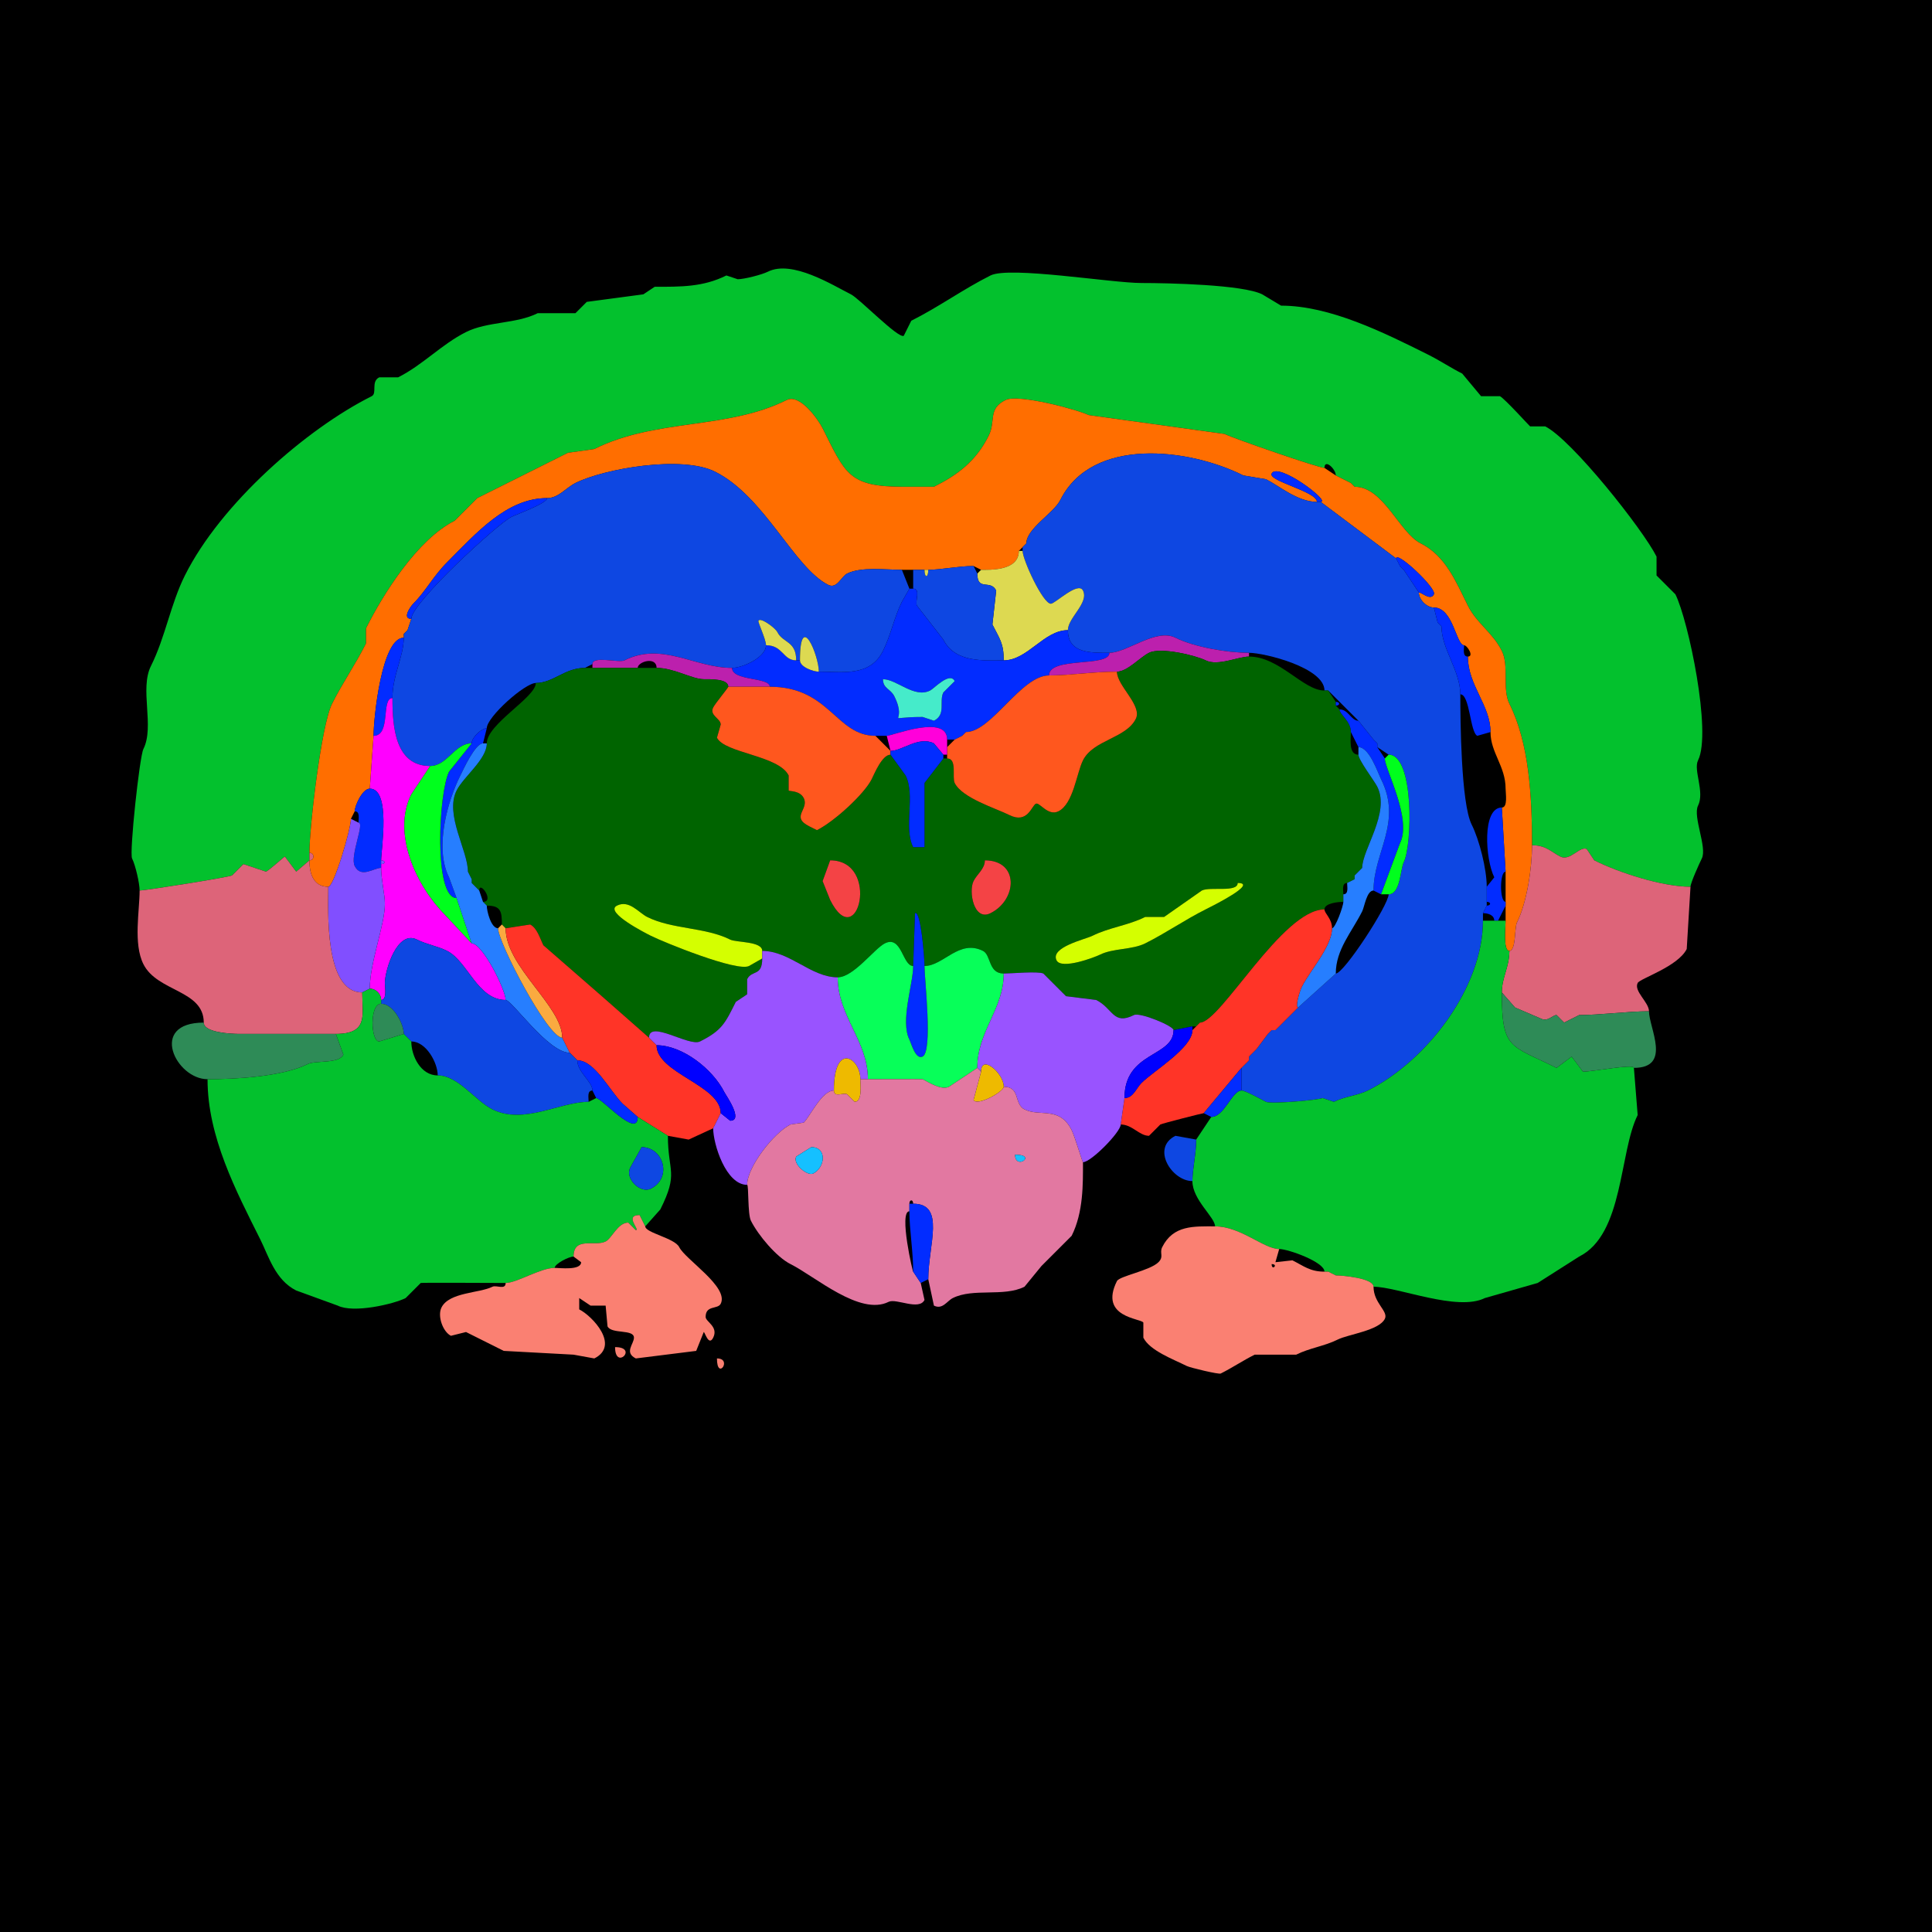 <svg xmlns="http://www.w3.org/2000/svg" xmlns:xlink="http://www.w3.org/1999/xlink" height="512" width="512">
<g>
<rect width="512" height="512" fill="#000000"  stroke-width="0" /> 
<path  fill="#03C12D" stroke-width="0" stroke="#03C12D" d = " M448 235 C448,233.981 450.389,228.722 451,227.5 452.466,224.568 448.555,216.39 450,213.5 451.821,209.858 448.705,204.089 450,201.5 453.688,194.123 447.418,164.336 444,157.5 L439,152.5 L439,147.5 C435.423,140.345 416.565,116.532 409.5,113 L405.5,113 C405.337,112.918 398.752,105.626 397.5,105 L392.5,105 L387.5,99 C384.476,97.488 381.674,95.587 378.5,94 366.664,88.082 352.396,81 339.5,81 L334.5,78 C329.376,75.438 309.698,75 302.5,75 294.578,75 267.534,70.483 262.5,73 255.329,76.585 248.736,81.382 241.5,85 L239.5,89 C237.996,89.752 227.771,79.135 225.5,78 220.732,75.616 209.93,68.785 203.5,72 201.867,72.816 197.193,74 195.5,74 L192.5,73 C186.315,76.093 180.372,76 173.5,76 L170.5,78 L155.5,80 L152.5,83 L142.5,83 C136.775,85.862 129.192,85.154 123.5,88 117.047,91.227 112.042,96.729 105.5,100 L100.5,100 C98.219,101.141 100.03,104.235 98.5,105 81.217,113.642 58.525,133.45 49,152.5 45.211,160.078 43.817,168.866 40,176.5 36.944,182.612 41.008,192.485 38,198.5 36.98,200.54 34.242,225.984 35,227.5 35.901,229.302 37,234.094 37,236 38.575,236 60.519,232.49 61.5,232 61.5,232 64.5,229 64.5,229 64.5,229 70.5,231 70.5,231 71.547,230.476 75.304,227 75.5,227 75.5,227 78.5,231 78.5,231 78.5,231 82,228 82,228 82,228 82,226 82,226 82,219.319 85.117,192.266 88,186.5 90.765,180.971 94.202,176.096 97,170.5 97,170.5 97,166.5 97,166.5 101.495,157.509 110.6,142.95 120.5,138 120.5,138 126.5,132 126.5,132 134.452,128.024 142.458,124.021 150.5,120 150.5,120 157.5,119 157.5,119 173.812,110.844 192.619,113.94 208.5,106 211.961,104.27 216.836,111.172 218,113.5 224.108,125.715 224.997,129 239.5,129 239.5,129 247.5,129 247.5,129 253.485,126.007 258.533,122.433 262,115.5 263.991,111.518 261.677,108.412 266.5,106 269.84,104.33 285.665,108.582 288.5,110 288.5,110 324.5,115 324.5,115 326.845,116.172 349.427,124 351,124 351,121.483 354,124.259 354,126 354,126 358,128 358,128 358,128 359,129 359,129 366.674,129 370.836,141.168 376.5,144 383.11,147.305 385.843,154.186 389,160.5 391.38,165.26 395.547,167.595 398,172.5 399.966,176.432 398.066,182.633 400,186.5 405.205,196.91 406,210.783 406,224 409.763,224 411.202,225.851 413.5,227 416.106,228.303 418.708,224.104 420.5,225 420.5,225 422.5,228 422.5,228 428.975,231.237 440.48,235 448,235  Z"/>

<path  fill="#FF6E00" stroke-width="0" stroke="#FF6E00" d = " M399 244 C399,245.49 398.265,252 400,252 401.781,252 401.348,245.803 402,244.5 404.627,239.245 406,230.107 406,224 406,210.783 405.205,196.91 400,186.5 398.066,182.633 399.966,176.432 398,172.5 395.547,167.595 391.38,165.26 389,160.5 385.843,154.186 383.11,147.305 376.5,144 370.836,141.168 366.674,129 359,129 359,129 358,128 358,128 358,128 354,126 354,126 354,126 351,124 351,124 349.427,124 326.845,116.172 324.5,115 324.5,115 288.5,110 288.5,110 285.665,108.582 269.84,104.33 266.5,106 261.677,108.412 263.991,111.518 262,115.5 258.533,122.433 253.485,126.007 247.5,129 247.5,129 239.5,129 239.5,129 224.997,129 224.108,125.715 218,113.5 216.836,111.172 211.961,104.27 208.5,106 192.619,113.94 173.812,110.844 157.5,119 157.5,119 150.5,120 150.5,120 142.458,124.021 134.452,128.024 126.5,132 126.5,132 120.5,138 120.5,138 110.6,142.95 101.495,157.509 97,166.5 97,166.5 97,170.5 97,170.5 94.202,176.096 90.765,180.971 88,186.5 85.117,192.266 82,219.319 82,226 83.399,226 83.399,228 82,228 82,232.383 83.584,235 87,235 88.501,235 93,219.729 93,217 93,217 94,215 94,215 94,213.578 96.033,209 98,209 98,209 99,195 99,195 99,190.426 101.124,169 107,169 107,169 107,168 107,168 107,168 108,167 108,167 108,167 109,164 109,164 106.455,164 108.825,160.675 109.5,160 112.818,156.682 114.804,152.696 118.5,149 126.232,141.268 134.272,132 145,132 148.01,132 149.998,129.251 152.5,128 160.094,124.203 180.665,120.582 189.5,125 202.626,131.563 210.443,150.472 219.5,155 221.8,156.15 222.934,152.783 224.5,152 228.217,150.142 234.569,151 239,151 239,151 242,151 242,151 242,151 245,151 245,151 245,151 246,151 246,151 249.312,151 254.038,150 258,150 258,150 260,151 260,151 262.251,151 270,151.364 270,146 270,146 271,145 271,145 271,145 272,144 272,144 272,140.081 279.268,135.964 281,132.5 289.415,115.669 314.991,118.746 329.5,126 329.5,126 335.5,127 335.5,127 339.019,128.759 343.873,133 349,133 349,130.244 336.003,127.495 337,125.5 338.606,122.289 352.786,133 350,133 350,133 370,148 370,148 370,145.834 380.797,155.906 380,157.5 379.1,159.301 376.833,157 376,157 376,158.896 378.077,161 380,161 385.12,161 385.884,171 388,171 388.813,171 390.728,174 389,174 389,181.625 395,186.908 395,194 395,199.46 399,203.067 399,209 399,210.235 399.643,214 398,214 398,214 399,231 399,231 399,231 399,239 399,239 399,239 399,240 399,240 399,240 399,244 399,244  Z"/>

<path  fill="#0E47E2" stroke-width="0" stroke="#0E47E2" d = " M329 283 C329,285.413 329,286.587 329,289 330.009,289 334.343,291.421 335.5,292 336.81,292.655 349.504,291.498 350.5,291 350.5,291 353.5,292 353.5,292 356.408,290.546 359.744,290.378 362.5,289 378.021,281.239 393,261.837 393,244 393,244 393,242 393,242 393,242 394,240 394,240 394,240 394,239 394,239 394,237.467 394,236.905 394,235 394,230.34 392.057,222.614 390,218.5 387.177,212.855 387,190.763 387,184 387,177.806 382,171.878 382,166 382,166 381,165 381,165 381,165 380,161 380,161 378.077,161 376,158.896 376,157 376,157 372,151 372,151 372,151 371,150 371,150 371,150 370,148 370,148 370,148 350,133 350,133 350,133 349,133 349,133 343.873,133 339.019,128.759 335.5,127 335.5,127 329.5,126 329.5,126 314.991,118.746 289.415,115.669 281,132.5 279.268,135.964 272,140.081 272,144 272,144 271,145 271,145 271,145 271,146 271,146 271,148.311 276.363,160 278.5,160 279.59,160 285.734,153.968 287,156.5 288.635,159.771 283,163.724 283,167 283,173.233 289.167,173 294,173 298.698,173 306.319,166.41 311.5,169 316.48,171.49 325.273,173 331,173 335.036,173 351,176.919 351,183 351,183 352,183 352,183 352,183 360,191 360,191 360,191 364,196 364,196 364,196 365,197 365,197 365,197 365,198 365,198 365,198 368,200 368,200 374.816,200 374.265,223.971 372,228.5 371.104,230.291 371.135,237 368,237 368,239.829 356.159,258 354,258 354,258 344,267 344,267 344,267 339,272 339,272 339,272 338,273 338,273 338,273 337,273 337,273 337,273 336,274 336,274 336,274 333,278 333,278 333,278 332,279 332,279 332,279 331,280 331,280 331,280 331,281 331,281 331,281 330,282 330,282 330,282 329,283 329,283  Z"/>

<path  fill="#0E47E2" stroke-width="0" stroke="#0E47E2" d = " M125 197 C120.458,197 118.542,203 114,203 104.698,203 104,192.573 104,185 104,178.972 107,174.005 107,169 107,169 107,168 107,168 107,168 108,167 108,167 108,167 109,164 109,164 109,159.795 131.903,138.798 135.5,137 136.927,136.287 145,133.389 145,132 148.01,132 149.998,129.251 152.5,128 160.094,124.203 180.665,120.582 189.5,125 202.626,131.563 210.443,150.472 219.5,155 221.8,156.15 222.934,152.783 224.5,152 228.217,150.142 234.569,151 239,151 239,151 241,156 241,156 241,156 239,159.5 239,159.5 236.997,163.506 236.059,168.383 234,172.5 230.539,179.423 223.196,178 217,178 217,173.745 212,161.538 212,175 212,175 211,175 211,175 211,169.823 207.476,170.452 206,167.5 205.45,166.401 201.496,163.507 201,164.5 200.796,164.908 203,169.393 203,171 203,174.198 196.826,177 194,177 184.053,177 175.512,169.994 165.5,175 164.013,175.743 157,173.692 157,176 157,176 155,177 155,177 149.675,177 146.608,181 142,181 139.095,181 129,190.016 129,193 127.634,193 125,195.366 125,197  Z"/>

<path  fill="#022CFF" stroke-width="0" stroke="#022CFF" d = " M349 133 L350,133 C352.786,133 338.606,122.289 337,125.5 336.003,127.495 349,130.244 349,133  Z"/>

<path  fill="#022CFF" stroke-width="0" stroke="#022CFF" d = " M145 132 C134.272,132 126.232,141.268 118.5,149 114.804,152.696 112.818,156.682 109.5,160 108.825,160.675 106.455,164 109,164 109,159.795 131.903,138.798 135.5,137 136.927,136.287 145,133.389 145,132  Z"/>

<path  fill="#DDD951" stroke-width="0" stroke="#DDD951" d = " M283 167 C276.629,167 272.351,175 266,175 266,170.373 264.864,169.229 263,165.5 263,165.5 264,156.5 264,156.5 262.476,153.451 259,156.784 259,152 259,152 260,151 260,151 262.251,151 270,151.364 270,146 270,146 271,146 271,146 271,148.311 276.363,160 278.5,160 279.59,160 285.734,153.968 287,156.5 288.635,159.771 283,163.724 283,167  Z"/>

<path  fill="#022CFF" stroke-width="0" stroke="#022CFF" d = " M372 151 L376,157 C376.833,157 379.1,159.301 380,157.5 380.797,155.906 370,145.834 370,148 370,148 371,150 371,150 371,150 372,151 372,151  Z"/>

<path  fill="#0E47E2" stroke-width="0" stroke="#0E47E2" d = " M242 156 C244.064,156 242.426,159.353 243,160.5 L250,169.5 C253.111,175.722 260.829,175 266,175 266,170.373 264.864,169.229 263,165.5 263,165.5 264,156.5 264,156.5 262.476,153.451 259,156.784 259,152 259,152 258,150 258,150 254.038,150 249.312,151 246,151 246,153.212 245,153.212 245,151 245,151 242,151 242,151 242,151 242,156 242,156  Z"/>

<path  fill="#FF6E00" stroke-width="0" stroke="#FF6E00" d = " M371 150 L372,151 C372,151 371,150 371,150  Z"/>

<path  fill="#DDD951" stroke-width="0" stroke="#DDD951" d = " M245 151 L246,151 C246,153.212 245,153.212 245,151  Z"/>

<path  fill-rule="evenodd" fill="#022CFF" stroke-width="0" stroke="#022CFF" d = " M234 180 C234,182.477 236.011,182.522 237,184.5 240.898,192.297 233.363,190 244.5,190 L247.5,191 C250.797,189.351 248.798,185.904 250,183.5 L253,180.5 C251.714,177.928 247.531,182.485 246.5,183 242.252,185.124 237.657,180 234,180  M251 196 L253,196 C253,196 255,195 255,195 255,195 256,194 256,194 262.749,194 270.597,179 278,179 278,173.927 294,176.91 294,173 289.167,173 283,173.233 283,167 276.629,167 272.351,175 266,175 260.829,175 253.111,175.722 250,169.5 250,169.5 243,160.5 243,160.5 242.426,159.353 244.064,156 242,156 242,156 241,156 241,156 241,156 239,159.5 239,159.5 236.997,163.506 236.059,168.383 234,172.5 230.539,179.423 223.196,178 217,178 215.592,178 212,176.803 212,175 212,175 211,175 211,175 207.451,175 207.535,171 203,171 203,174.198 196.826,177 194,177 194,180.551 204,179.382 204,182 219.895,182 221.532,195 232,195 232,195 235,195 235,195 236.486,195 251,189.128 251,196  Z"/>

<path  fill="#022CFF" stroke-width="0" stroke="#022CFF" d = " M387 184 C389.555,184 389.547,194.023 391.5,195 L395,194 C395,186.908 389,181.625 389,174 387.527,174 388,172.048 388,171 385.884,171 385.12,161 380,161 380,161 381,165 381,165 381,165 382,166 382,166 382,171.878 387,177.806 387,184  Z"/>

<path  fill="#DDD951" stroke-width="0" stroke="#DDD951" d = " M203 171 C207.535,171 207.451,175 211,175 211,169.823 207.476,170.452 206,167.5 205.45,166.401 201.496,163.507 201,164.5 200.796,164.908 203,169.393 203,171  Z"/>

<path  fill="#022CFF" stroke-width="0" stroke="#022CFF" d = " M108 167 L107,168 C107,168 108,167 108,167  Z"/>

<path  fill="#DDD951" stroke-width="0" stroke="#DDD951" d = " M212 175 C212,176.803 215.592,178 217,178 217,173.745 212,161.538 212,175  Z"/>

<path  fill="#022CFF" stroke-width="0" stroke="#022CFF" d = " M104 185 C100.932,185 103.71,195 99,195 99,190.426 101.124,169 107,169 107,174.005 104,178.972 104,185  Z"/>

<path  fill="#BC20AD" stroke-width="0" stroke="#BC20AD" d = " M296 178 C289.715,178 283.558,179 278,179 278,173.927 294,176.91 294,173 298.698,173 306.319,166.41 311.5,169 316.48,171.49 325.273,173 331,173 331,173 331,174 331,174 328.176,174 322.732,176.616 319.5,175 316.914,173.707 307.616,171.442 304.5,173 302.06,174.22 298.761,178 296,178  Z"/>

<path  fill="#BC20AD" stroke-width="0" stroke="#BC20AD" d = " M193 182 C196.838,182 200.162,182 204,182 204,179.382 194,180.551 194,177 184.053,177 175.512,169.994 165.5,175 164.013,175.743 157,173.692 157,176 157,176 157,177 157,177 161.374,177 165.563,177 169,177 169,175.334 174,173.865 174,177 178.591,177 183.434,180 186.5,180 188.203,180 193,179.857 193,182  Z"/>

<path  fill-rule="evenodd" fill="#006400" stroke-width="0" stroke="#006400" d = " M328 234 C328,236.606 320.715,234.892 318.5,236 L308.5,243 L303.5,243 C298.992,245.254 293.918,245.791 289.5,248 287.663,248.918 278.255,251.009 280,254.5 281.278,257.056 290.157,253.671 291.5,253 294.964,251.268 300.026,251.737 303.5,250 309.012,247.244 314.064,243.718 319.5,241 321.182,240.159 333.582,234 328,234  M261 228 C261,230.27 258.936,231.627 258,233.5 256.646,236.208 258.044,244.228 262.5,242 269.622,238.439 270.128,228 261,228  M220 228 L218,233.5 L220,238.5 C227.299,253.098 233.458,228 220,228  M316 272 L317,272 C317,272 318,271 318,271 323.423,271 339.854,241 351,241 351,239.362 354.576,239 356,239 356,239 356,237 356,237 356,235.952 355.527,234 357,234 357,234 359,233 359,233 359,233 359,232 359,232 359,232 360,231 360,231 360,231 361,230 361,230 361,225.128 368.45,215.4 365,208.5 364.207,206.914 360,201.406 360,200 357.302,200 358,195.745 358,194 358,191.085 355,189.349 355,188 355,188 354,187 354,187 354,187 354,186 354,186 354,186 352,183 352,183 352,183 351,183 351,183 345.379,183 339.082,174 331,174 328.176,174 322.732,176.616 319.5,175 316.914,173.707 307.616,171.442 304.5,173 302.06,174.22 298.761,178 296,178 296,181.735 302.776,186.948 301,190.5 298.398,195.703 289.719,196.062 287,201.5 285.307,204.885 284.464,213.018 280.5,215 277.706,216.397 275.506,212.497 274.5,213 273.39,213.555 272.318,218.409 267.5,216 263.889,214.194 255.004,211.508 253,207.5 252.254,206.007 253.729,201 251,201 251,201 250,201 250,201 250,201 245,207.5 245,207.5 245,207.5 245,216.5 245,216.5 245,216.5 245,224.5 245,224.5 245,224.5 242,224.5 242,224.5 239.39,219.28 242.666,210.832 240,205.5 240,205.5 236,200 236,200 233.768,200 231.724,205.052 231,206.5 229.049,210.401 221.171,217.665 216.5,220 216.5,220 214.5,219 214.5,219 209.408,216.454 214.502,214.505 213,211.5 211.972,209.444 209.121,209.743 209,209.5 209,209.5 209,205.5 209,205.5 206.332,200.165 192.059,199.618 190,195.5 190,195.5 191,192 191,192 191,190.398 187.942,189.616 189,187.5 189.571,186.357 193,182.276 193,182 193,179.857 188.203,180 186.5,180 183.434,180 178.591,177 174,177 174,177 169,177 169,177 165.563,177 161.374,177 157,177 157,177 155,177 155,177 149.675,177 146.608,181 142,181 142,184.812 129,191.881 129,197 129,201.245 122.854,205.793 121,209.5 117.805,215.889 124,225.391 124,231 124,231 125,233 125,233 125,233 125,234 125,234 125,234 126,235 126,235 126,235 127,236 127,236 127,233.181 131.208,239 128,239 128,239 129,240 129,240 132.766,240 133,241.59 133,245 133,245 134,246 134,246 134,246 140.5,245 140.5,245 142.351,245.925 143.099,248.697 144,250.5 144,250.5 159.5,264 159.5,264 159.5,264 172,275 172,275 172,270.156 182.622,277.439 185.5,276 191.341,273.079 192.169,271.162 195,265.5 195,265.5 198,263.5 198,263.5 198,263.5 198,259.5 198,259.5 199.267,256.966 202,258.851 202,254 202,254 198.5,256 198.5,256 195.283,257.608 175.819,249.659 172.5,248 171.243,247.371 160.062,241.719 163.5,240 166.732,238.384 169.262,241.881 171.5,243 178.141,246.32 186.861,245.681 193.5,249 195.117,249.809 202,249.405 202,252 209.301,252 214.919,259 222,259 226.196,259 231.716,251.392 234.5,250 238.984,247.758 239.164,256 242,256 242,256 242.5,242 242.5,242 244.03,241.235 245,253.934 245,256 250.004,256 254.158,248.829 260.5,252 262.684,253.092 261.872,258 266,258 267.878,258 275.175,257.337 276.5,258 276.5,258 282.5,264 282.5,264 282.5,264 290.5,265 290.5,265 295.005,267.252 294.961,271.769 300.5,269 302.11,268.195 311,271.895 311,273 311,273 316,272 316,272  Z"/>

<path  fill="#FF571E" stroke-width="0" stroke="#FF571E" d = " M251 200 L251,201 C253.729,201 252.254,206.007 253,207.5 255.004,211.508 263.889,214.194 267.5,216 272.318,218.409 273.39,213.555 274.5,213 275.506,212.497 277.706,216.397 280.5,215 284.464,213.018 285.307,204.885 287,201.5 289.719,196.062 298.398,195.703 301,190.5 302.776,186.948 296,181.735 296,178 289.715,178 283.558,179 278,179 270.597,179 262.749,194 256,194 256,194 255,195 255,195 255,195 253,196 253,196 253,196 251,198 251,198 251,198 251,200 251,200  Z"/>

<path  fill="#45EBCA" stroke-width="0" stroke="#45EBCA" d = " M234 180 C234,182.477 236.011,182.522 237,184.5 240.898,192.297 233.363,190 244.5,190 L247.5,191 C250.797,189.351 248.798,185.904 250,183.5 L253,180.5 C251.714,177.928 247.531,182.485 246.5,183 242.252,185.124 237.657,180 234,180  Z"/>

<path  fill="#FF571E" stroke-width="0" stroke="#FF571E" d = " M236 199 L236,200 C233.768,200 231.724,205.052 231,206.5 229.049,210.401 221.171,217.665 216.5,220 216.5,220 214.5,219 214.5,219 209.408,216.454 214.502,214.505 213,211.5 211.972,209.444 209.121,209.743 209,209.5 209,209.5 209,205.5 209,205.5 206.332,200.165 192.059,199.618 190,195.5 190,195.5 191,192 191,192 191,190.398 187.942,189.616 189,187.5 189.571,186.357 193,182.276 193,182 196.838,182 200.162,182 204,182 219.895,182 221.532,195 232,195 232,195 236,199 236,199  Z"/>

<path  fill="#FF00FF" stroke-width="0" stroke="#FF00FF" d = " M101 265 C102.614,265 102,261.69 102,260.5 102,257.097 105.261,246.381 110.5,249 113.07,250.285 115.89,250.695 118.5,252 123.929,254.715 126.544,265 134,265 134,262.343 127.879,250 125,250 125,250 118,242.5 118,242.5 110.296,234.796 103.838,220.824 109,210.5 109,210.5 114,203 114,203 104.698,203 104,192.573 104,185 100.932,185 103.71,195 99,195 99,195 98,209 98,209 103.646,209 101,225.26 101,228 102.186,228 102.186,229 101,229 101,229 101,230 101,230 101,233.099 102,237.064 102,239.5 102,245.176 98,254.994 98,262 99.539,262 101,263.342 101,265  Z"/>

<path  fill="#022CFF" stroke-width="0" stroke="#022CFF" d = " M354 186 C355.186,186 355.186,187 354,187 354,187 354,186 354,186  Z"/>

<path  fill="#022CFF" stroke-width="0" stroke="#022CFF" d = " M364 236 L366,237 C366,237 371,223.5 371,223.5 374.27,216.961 367,203.861 367,201 367,201 365,198 365,198 365,198 365,197 365,197 365,197 364,196 364,196 364,196 360,191 360,191 358.053,191 357.364,188 355,188 355,189.349 358,191.085 358,194 358,194 360,198 360,198 362.892,198 365.115,204.729 366,206.5 371.715,217.929 364,225.887 364,236  Z"/>

<path  fill="#FF00DA" stroke-width="0" stroke="#FF00DA" d = " M250 200 L251,200 C251,200 251,198 251,198 251,198 251,196 251,196 251,189.128 236.486,195 235,195 235,195 236,199 236,199 239.089,199 243.477,194.989 247.5,197 247.5,197 250,200 250,200  Z"/>

<path  fill="#022CFF" stroke-width="0" stroke="#022CFF" d = " M128 197 C125.942,197 122.791,203.918 122,205.5 118.69,212.12 115.025,224.551 119,232.5 L121,238 C114.868,238 116.227,210.046 119,204.5 119,204.5 125,197 125,197 125,195.366 127.634,193 129,193 129,193 128,197 128,197  Z"/>

<path  fill="#00FF1D" stroke-width="0" stroke="#00FF1D" d = " M121 238 L125,250 C125,250 118,242.5 118,242.5 110.296,234.796 103.838,220.824 109,210.5 109,210.5 114,203 114,203 118.542,203 120.458,197 125,197 125,197 119,204.5 119,204.5 116.227,210.046 114.868,238 121,238  Z"/>

<path  fill="#267EFF" stroke-width="0" stroke="#267EFF" d = " M149 275 L151,279 C145.258,279 135.65,265 134,265 134,262.343 127.879,250 125,250 125,250 121,238 121,238 121,238 119,232.5 119,232.5 115.025,224.551 118.69,212.12 122,205.5 122.791,203.918 125.942,197 128,197 128,197 129,197 129,197 129,201.245 122.854,205.793 121,209.5 117.805,215.889 124,225.391 124,231 124,231 125,233 125,233 125,233 125,234 125,234 125,234 126,235 126,235 126,235 127,236 127,236 127,236 128,239 128,239 128,239 129,240 129,240 129,241.402 130.11,246 132,246 132,249.768 145.184,275 149,275  Z"/>

<path  fill="#022CFF" stroke-width="0" stroke="#022CFF" d = " M250 200 L250,201 C250,201 245,207.5 245,207.5 245,207.5 245,216.5 245,216.5 245,216.5 245,224.5 245,224.5 245,224.5 242,224.5 242,224.5 239.39,219.28 242.666,210.832 240,205.5 240,205.5 236,200 236,200 236,200 236,199 236,199 239.089,199 243.477,194.989 247.5,197 247.5,197 250,200 250,200  Z"/>

<path  fill="#267EFF" stroke-width="0" stroke="#267EFF" d = " M354 258 L344,267 C343.16,267 344.383,262.733 345,261.5 347.108,257.285 353,250.779 353,246 353.886,246 356,240.176 356,239 356,239 356,237 356,237 357.473,237 357,235.048 357,234 357,234 359,233 359,233 359,233 359,232 359,232 359,232 360,231 360,231 360,231 361,230 361,230 361,225.128 368.45,215.4 365,208.5 364.207,206.914 360,201.406 360,200 360,200 360,198 360,198 362.892,198 365.115,204.729 366,206.5 371.715,217.929 364,225.887 364,236 362.184,236 361.608,240.284 361,241.5 358.235,247.029 354,251.633 354,258  Z"/>

<path  fill="#00FF1D" stroke-width="0" stroke="#00FF1D" d = " M366 237 L368,237 C371.135,237 371.104,230.291 372,228.5 374.265,223.971 374.816,200 368,200 368,200 367,201 367,201 367,203.861 374.27,216.961 371,223.5 371,223.5 366,237 366,237  Z"/>

<path  fill="#022CFF" stroke-width="0" stroke="#022CFF" d = " M101 229 L101,230 C99.057,230 95.672,232.844 94,229.5 92.671,226.841 96.748,218 95,218 95,216.952 95.473,215 94,215 94,213.578 96.033,209 98,209 103.646,209 101,225.26 101,228 101,228 101,229 101,229  Z"/>

<path  fill="#022CFF" stroke-width="0" stroke="#022CFF" d = " M396 244 L397,244 C397,244 399,240 399,240 399,240 399,239 399,239 397.387,239 397.387,231 399,231 399,231 398,214 398,214 392.724,214 393.613,227.726 396,232.5 396,232.5 394,235 394,235 394,236.905 394,237.467 394,239 395.186,239 395.186,240 394,240 394,240 393,242 393,242 394.238,242 396,242.423 396,244  Z"/>

<path  fill="#814FFF" stroke-width="0" stroke="#814FFF" d = " M98 262 L96,263 C85.859,263 87,241.06 87,235 88.501,235 93,219.729 93,217 93,217 95,218 95,218 96.748,218 92.671,226.841 94,229.5 95.672,232.844 99.057,230 101,230 101,233.099 102,237.064 102,239.5 102,245.176 98,254.994 98,262  Z"/>

<path  fill="#DD6479" stroke-width="0" stroke="#DD6479" d = " M398 263 L401.5,267 L408.5,270 C410.119,270.81 411.501,269 412.5,269 L414.5,271 L418.5,269 C424.148,269 431.262,268 437,268 437,265.6 432.909,262.682 434,260.5 434.595,259.31 444.662,256.177 447,251.5 447,251.5 448,235 448,235 440.48,235 428.975,231.237 422.5,228 422.5,228 420.5,225 420.5,225 418.708,224.104 416.106,228.303 413.5,227 411.202,225.851 409.763,224 406,224 406,230.107 404.627,239.245 402,244.5 401.348,245.803 401.781,252 400,252 400,256.296 398,259.018 398,263  Z"/>

<path  fill="#DD6479" stroke-width="0" stroke="#DD6479" d = " M82 226 C83.399,226 83.399,228 82,228 82,228 82,226 82,226  Z"/>

<path  fill="#DD6479" stroke-width="0" stroke="#DD6479" d = " M54 271 C54,273.705 61.435,274 63.5,274 72.868,274 79.373,274 89,274 97.717,274 96,268.955 96,263 85.859,263 87,241.06 87,235 83.584,235 82,232.383 82,228 82,228 78.5,231 78.5,231 78.5,231 75.5,227 75.5,227 75.304,227 71.547,230.476 70.5,231 70.5,231 64.5,229 64.5,229 64.5,229 61.5,232 61.5,232 60.519,232.49 38.575,236 37,236 37,241.344 35.284,250.067 38,255.5 41.696,262.892 54,262.31 54,271  Z"/>

<path  fill="#814FFF" stroke-width="0" stroke="#814FFF" d = " M101 228 C102.186,228 102.186,229 101,229 101,229 101,228 101,228  Z"/>

<path  fill="#F44345" stroke-width="0" stroke="#F44345" d = " M220 228 L218,233.5 L220,238.5 C227.299,253.098 233.458,228 220,228  Z"/>

<path  fill="#F44345" stroke-width="0" stroke="#F44345" d = " M261 228 C261,230.27 258.936,231.627 258,233.5 256.646,236.208 258.044,244.228 262.5,242 269.622,238.439 270.128,228 261,228  Z"/>

<path  fill="#D4FF00" stroke-width="0" stroke="#D4FF00" d = " M328 234 C328,236.606 320.715,234.892 318.5,236 L308.5,243 L303.5,243 C298.992,245.254 293.918,245.791 289.5,248 287.663,248.918 278.255,251.009 280,254.5 281.278,257.056 290.157,253.671 291.5,253 294.964,251.268 300.026,251.737 303.5,250 309.012,247.244 314.064,243.718 319.5,241 321.182,240.159 333.582,234 328,234  Z"/>

<path  fill="#D4FF00" stroke-width="0" stroke="#D4FF00" d = " M202 252 L202,254 C202,254 198.5,256 198.5,256 195.283,257.608 175.819,249.659 172.5,248 171.243,247.371 160.062,241.719 163.5,240 166.732,238.384 169.262,241.881 171.5,243 178.141,246.32 186.861,245.681 193.5,249 195.117,249.809 202,249.405 202,252  Z"/>

<path  fill="#FF3427" stroke-width="0" stroke="#FF3427" d = " M319 295 C318.686,295 308.1,297.7 307.5,298 L304.5,301 C301.918,301 300.046,298 297,298 297,298 298,291 298,291 300.322,291 301.062,288.438 302.5,287 305.761,283.739 316,277.692 316,273 316,273 317,272 317,272 317,272 318,271 318,271 323.423,271 339.854,241 351,241 351,242.087 353,243.433 353,246 353,250.779 347.108,257.285 345,261.5 344.383,262.733 343.16,267 344,267 344,267 339,272 339,272 339,272 338,273 338,273 338,273 337,273 337,273 337,273 336,274 336,274 336,274 333,278 333,278 333,278 332,279 332,279 332,279 331,280 331,280 331,280 331,281 331,281 331,281 330,282 330,282 330,282 329,283 329,283 329,283 319,295 319,295  Z"/>

<path  fill="#022CFF" stroke-width="0" stroke="#022CFF" d = " M242 256 C242,260.813 238.527,270.555 241,275.5 241.463,276.426 242.63,280.935 244.5,280 247.262,278.619 245,259.47 245,256 245,253.934 244.03,241.235 242.5,242 242.5,242 242,256 242,256  Z"/>

<path  fill="#03C12D" stroke-width="0" stroke="#03C12D" d = " M354 338 C355.717,338 364,338.705 364,341 370.408,341 386.206,347.647 393.5,344 393.5,344 407.5,340 407.5,340 407.5,340 418.5,333 418.5,333 430.318,327.091 429.08,305.341 434,295.5 434,295.5 433,283 433,283 433,281.862 422.192,284 419.5,284 419.5,284 416.5,280 416.5,280 416.5,280 412.5,283 412.5,283 400.198,276.849 398,278.264 398,263 398,259.018 400,256.296 400,252 398.265,252 399,245.49 399,244 399,244 397,244 397,244 397,244 396,244 396,244 396,244 393,244 393,244 393,261.837 378.021,281.239 362.5,289 359.744,290.378 356.408,290.546 353.5,292 353.5,292 350.5,291 350.5,291 349.504,291.498 336.81,292.655 335.5,292 334.343,291.421 330.009,289 329,289 326.502,289 324.471,296 321,296 321,296 317,302 317,302 317,305.806 316,309.751 316,313 316,317.98 322,322.571 322,325 328.837,325 334.933,331 339,331 341.359,331 351,334.438 351,337 351,337 352,337 352,337 352,337 354,338 354,338  Z"/>

<path  fill="#FAAA40" stroke-width="0" stroke="#FAAA40" d = " M134 246 C134,256.265 149,266.608 149,275 145.184,275 132,249.768 132,246 132,246 133,245 133,245 133,245 134,246 134,246  Z"/>

<path  fill="#FF3427" stroke-width="0" stroke="#FF3427" d = " M189 299 L182.5,302 L177,301 C177,301 169,296 169,296 169,296 165,292.5 165,292.5 161.558,289.058 157.587,281 153,281 153,281 152,280 152,280 152,280 151,279 151,279 151,279 149,275 149,275 149,266.608 134,256.265 134,246 134,246 140.5,245 140.5,245 142.351,245.925 143.099,248.697 144,250.5 144,250.5 159.5,264 159.5,264 159.5,264 172,275 172,275 172,275 174,277 174,277 174,284.382 191,287.618 191,295 191,295 189,299 189,299  Z"/>

<path  fill="#0E47E2" stroke-width="0" stroke="#0E47E2" d = " M157 289 C155.527,289 156,290.952 156,292 148.294,292 138.807,298.154 130.5,294 125.865,291.682 121.413,285 116,285 116,281.66 112.941,276 109,276 109,276 107,274 107,274 107,271.361 104.262,266 101,266 101,266 101,265 101,265 102.614,265 102,261.69 102,260.5 102,257.097 105.261,246.381 110.5,249 113.07,250.285 115.89,250.695 118.5,252 123.929,254.715 126.544,265 134,265 135.65,265 145.258,279 151,279 151,279 152,280 152,280 152,280 153,281 153,281 153,284.137 157,286.591 157,289  Z"/>

<path  fill="#07FF59" stroke-width="0" stroke="#07FF59" d = " M259 283 L251.5,288 C249.45,289.025 246.047,286.773 244.5,286 244.387,285.943 231.213,286 230,286 230,275.828 222,269.344 222,259 226.196,259 231.716,251.392 234.5,250 238.984,247.758 239.164,256 242,256 242,260.813 238.527,270.555 241,275.5 241.463,276.426 242.63,280.935 244.5,280 247.262,278.619 245,259.47 245,256 250.004,256 254.158,248.829 260.5,252 262.684,253.092 261.872,258 266,258 266,267.49 259,273.297 259,283  Z"/>

<path  fill="#9953FF" stroke-width="0" stroke="#9953FF" d = " M189 299 C189,303.222 192.382,314 198,314 198,309.304 204.991,300.255 209.5,298 209.5,298 213,297.5 213,297.5 214.735,295.765 217.806,289 221,289 221,275.97 228,280.361 228,286 228,286 230,286 230,286 230,275.828 222,269.344 222,259 214.919,259 209.301,252 202,252 202,252 202,254 202,254 202,258.851 199.267,256.966 198,259.5 198,259.5 198,263.5 198,263.5 198,263.5 195,265.5 195,265.5 192.169,271.162 191.341,273.079 185.5,276 182.622,277.439 172,270.156 172,275 172,275 174,277 174,277 180.777,277 188.853,283.206 192,289.5 192.368,290.236 197.162,297 193.5,297 193.5,297 191,295 191,295 191,295 189,299 189,299  Z"/>

<path  fill="#9953FF" stroke-width="0" stroke="#9953FF" d = " M297 298 C297,300.007 289.135,308 287,308 286.831,308 284.859,301.218 284,299.5 280.77,293.041 275.624,296.062 271.5,294 268.665,292.582 270.465,288 266,288 266,284.401 260,279.295 260,284 260,284 259,283 259,283 259,273.297 266,267.49 266,258 267.878,258 275.175,257.337 276.5,258 276.5,258 282.5,264 282.5,264 282.5,264 290.5,265 290.5,265 295.005,267.252 294.961,271.769 300.5,269 302.11,268.195 311,271.895 311,273 311,280.217 298,278.577 298,291 298,291 297,298 297,298  Z"/>

<path  fill-rule="evenodd" fill="#03C12D" stroke-width="0" stroke="#03C12D" d = " M170 304 C170,304.208 167.523,308.454 167,309.5 165.589,312.323 169.677,316.411 172.5,315 178.175,312.163 175.894,304 170,304  M147 336 C143.206,336 136.945,340 134,340 132.104,340 111.729,339.886 111.5,340 111.5,340 107.5,344 107.5,344 104.255,345.623 93.671,348.086 89.5,346 89.5,346 78.5,342 78.5,342 72.93,339.215 71.169,332.839 69,328.5 62.588,315.676 55,301.285 55,286 62.005,286 74.738,285.381 81.5,282 83.635,280.933 89.751,281.998 91,279.5 91,279.5 89,274 89,274 97.717,274 96,268.955 96,263 96,263 98,262 98,262 99.539,262 101,263.342 101,265 101,265 101,266 101,266 97.9,266 98.232,276 100.5,276 100.5,276 107,274 107,274 107,274 109,276 109,276 109,279.857 111.505,285 116,285 121.413,285 125.865,291.682 130.5,294 138.807,298.154 148.294,292 156,292 156,292 158,291 158,291 159.511,291 169,301.91 169,296 169,296 177,301 177,301 177,310.671 179.893,310.714 175,320.5 175,320.5 171,325 171,325 171,325 169.5,322 169.5,322 165.298,322 169.708,326 168.5,326 168.5,326 166.5,324 166.5,324 163.726,324 162.143,328.179 160.5,329 157.624,330.438 152,327.607 152,333 150.762,333 147,334.923 147,336  Z"/>

<path  fill="#2E8B57" stroke-width="0" stroke="#2E8B57" d = " M437 268 C437,272.401 443.14,283 433,283 433,281.862 422.192,284 419.5,284 419.5,284 416.5,280 416.5,280 416.5,280 412.5,283 412.5,283 400.198,276.849 398,278.264 398,263 398,263 401.5,267 401.5,267 401.5,267 408.5,270 408.5,270 410.119,270.81 411.501,269 412.5,269 412.5,269 414.5,271 414.5,271 414.5,271 418.5,269 418.5,269 424.148,269 431.262,268 437,268  Z"/>

<path  fill="#2E8B57" stroke-width="0" stroke="#2E8B57" d = " M101 266 C104.262,266 107,271.361 107,274 107,274 100.5,276 100.5,276 98.232,276 97.9,266 101,266  Z"/>

<path  fill="#2E8B57" stroke-width="0" stroke="#2E8B57" d = " M89 274 L91,279.5 C89.751,281.998 83.635,280.933 81.5,282 74.738,285.381 62.005,286 55,286 46.622,286 39.237,271 54,271 54,273.705 61.435,274 63.5,274 72.868,274 79.373,274 89,274  Z"/>

<path  fill="#0000FF" stroke-width="0" stroke="#0000FF" d = " M316 273 C316,277.692 305.761,283.739 302.5,287 301.062,288.438 300.322,291 298,291 298,278.577 311,280.217 311,273 311,273 316,272 316,272 316,272 316,273 316,273  Z"/>

<path  fill="#0000FF" stroke-width="0" stroke="#0000FF" d = " M174 277 C180.777,277 188.853,283.206 192,289.5 192.368,290.236 197.162,297 193.5,297 L191,295 C191,287.618 174,284.382 174,277  Z"/>

<path  fill="#022CFF" stroke-width="0" stroke="#022CFF" d = " M333 278 L332,279 C332,279 333,278 333,278  Z"/>

<path  fill="#022CFF" stroke-width="0" stroke="#022CFF" d = " M332 279 L331,280 C331,280 332,279 332,279  Z"/>

<path  fill="#022CFF" stroke-width="0" stroke="#022CFF" d = " M158 291 C159.511,291 169,301.91 169,296 169,296 165,292.5 165,292.5 161.558,289.058 157.587,281 153,281 153,284.137 157,286.591 157,289 157,289 158,291 158,291  Z"/>

<path  fill="#EEBA00" stroke-width="0" stroke="#EEBA00" d = " M228 286 C228,287.211 228.626,292 226.5,292 L224.5,290 C223.454,289.477 221,290.951 221,289 221,275.97 228,280.361 228,286  Z"/>

<path  fill="#022CFF" stroke-width="0" stroke="#022CFF" d = " M331 281 L330,282 C330,282 331,281 331,281  Z"/>

<path  fill="#EEBA00" stroke-width="0" stroke="#EEBA00" d = " M260 284 L258,291.5 C258.878,293.256 266,289.331 266,288 266,284.401 260,279.295 260,284  Z"/>

<path  fill="#022CFF" stroke-width="0" stroke="#022CFF" d = " M330 282 L329,283 C329,283 330,282 330,282  Z"/>

<path  fill-rule="evenodd" fill="#E278A1" stroke-width="0" stroke="#E278A1" d = " M269 306 C269,310.238 275.072,306 269,306  M215 304 L211,306.5 C209.993,308.514 214.016,311.742 215.5,311 218.698,309.401 219.253,304 215,304  M242 337 L244,340 C244,340 245,344.5 245,344.5 243.551,347.399 237.495,344.002 235.5,345 227.896,348.802 216.044,338.272 209.5,335 205.797,333.148 200.937,327.373 199,323.5 198.111,321.723 198.442,314 198,314 198,309.304 204.991,300.255 209.5,298 209.5,298 213,297.5 213,297.5 214.735,295.765 217.806,289 221,289 221,290.951 223.454,289.477 224.5,290 224.5,290 226.5,292 226.5,292 228.626,292 228,287.211 228,286 228,286 230,286 230,286 231.213,286 244.387,285.943 244.5,286 246.047,286.773 249.45,289.025 251.5,288 251.5,288 259,283 259,283 259,283 260,284 260,284 260,284 258,291.5 258,291.5 258.878,293.256 266,289.331 266,288 270.465,288 268.665,292.582 271.5,294 275.624,296.062 280.77,293.041 284,299.5 284.859,301.218 286.831,308 287,308 287,313.72 287.136,321.228 284,327.5 284,327.5 276,335.5 276,335.5 276,335.5 271.5,341 271.5,341 265.971,343.764 257.953,341.274 252.5,344 250.953,344.774 249.785,347.143 247.5,346 247.5,346 246,339 246,339 246,329.939 250.654,319 242,319 242,317.814 241,317.814 241,319 241,319 241,321 241,321 238.091,321 242,337.63 242,337  Z"/>

<path  fill="#022CFF" stroke-width="0" stroke="#022CFF" d = " M319 295 L321,296 C324.471,296 326.502,289 329,289 329,286.587 329,285.413 329,283 329,283 319,295 319,295  Z"/>

<path  fill="#0E47E2" stroke-width="0" stroke="#0E47E2" d = " M317 302 L311.5,301 C304.982,304.259 310.552,313 316,313 316,309.751 317,305.806 317,302  Z"/>

<path  fill="#0E47E2" stroke-width="0" stroke="#0E47E2" d = " M170 304 C170,304.208 167.523,308.454 167,309.5 165.589,312.323 169.677,316.411 172.5,315 178.175,312.163 175.894,304 170,304  Z"/>

<path  fill="#15C0FF" stroke-width="0" stroke="#15C0FF" d = " M215 304 L211,306.5 C209.993,308.514 214.016,311.742 215.5,311 218.698,309.401 219.253,304 215,304  Z"/>

<path  fill="#15C0FF" stroke-width="0" stroke="#15C0FF" d = " M269 306 C269,310.238 275.072,306 269,306  Z"/>

<path  fill="#022CFF" stroke-width="0" stroke="#022CFF" d = " M246 339 L244,340 C244,340 242,337 242,337 242,331.521 241,325.925 241,321 241,321 241,319 241,319 241,319 242,319 242,319 250.654,319 246,329.939 246,339  Z"/>

<path  fill="#FA8072" stroke-width="0" stroke="#FA8072" d = " M147 336 C143.206,336 136.945,340 134,340 134,341.951 131.546,340.477 130.5,341 127.043,342.728 119.036,342.428 117,346.5 115.862,348.776 117.378,352.939 119.5,354 119.5,354 123.5,353 123.5,353 127.007,354.754 130.037,356.268 133.5,358 133.5,358 152,359 152,359 152,359 157.5,360 157.5,360 164.386,356.557 156.942,348.721 153.5,347 153.5,347 153.5,344 153.5,344 153.5,344 156.5,346 156.5,346 156.5,346 160.5,346 160.5,346 160.5,346 161,351.5 161,351.5 162.064,353.628 168,352.165 168,354.5 168,356.186 165.339,358.42 168.5,360 168.5,360 184.5,358 184.5,358 184.5,358 186.5,353 186.5,353 186.805,353 187.81,356.88 189,354.5 190.47,351.561 187,350.284 187,349 187,345.807 190.222,347.056 191,345.5 193.221,341.059 181.663,333.827 180,330.5 178.799,328.098 171,326.714 171,325 171,325 169.5,322 169.5,322 165.298,322 169.708,326 168.5,326 168.5,326 166.5,324 166.5,324 163.726,324 162.143,328.179 160.5,329 157.624,330.438 152,327.607 152,333 152,333 154,334.5 154,334.5 154,336.743 148.302,336 147,336  Z"/>

<path  fill-rule="evenodd" fill="#FA8072" stroke-width="0" stroke="#FA8072" d = " M337 335 C337,336.93 338.93,335 337,335  M354 338 C355.717,338 364,338.705 364,341 364,345.355 368.005,347.491 367,349.5 365.433,352.634 357.321,353.59 354.5,355 350.975,356.763 347.072,357.214 343.5,359 343.5,359 332.5,359 332.5,359 329.355,360.573 326.655,362.422 323.5,364 322.962,364.269 315.426,362.463 314.5,362 310.927,360.213 304.718,357.936 303,354.5 303,354.5 303,350.5 303,350.5 302.427,349.353 291.148,349.203 296,339.5 296.672,338.156 304.765,336.735 307,334.5 308.523,332.977 307.209,332.082 308,330.5 310.94,324.621 316.413,325 322,325 328.837,325 334.933,331 339,331 339,331 338,334.5 338,334.5 338,334.5 342.5,334 342.5,334 345.586,335.543 347.18,337 351,337 351,337 352,337 352,337 352,337 354,338 354,338  Z"/>

<path  fill="#FA8072" stroke-width="0" stroke="#FA8072" d = " M163 357 C163,363.295 169.295,357 163,357  Z"/>

<path  fill="#FA8072" stroke-width="0" stroke="#FA8072" d = " M190 360 C190,366.072 194.238,360 190,360  Z"/>

</g>
</svg>
